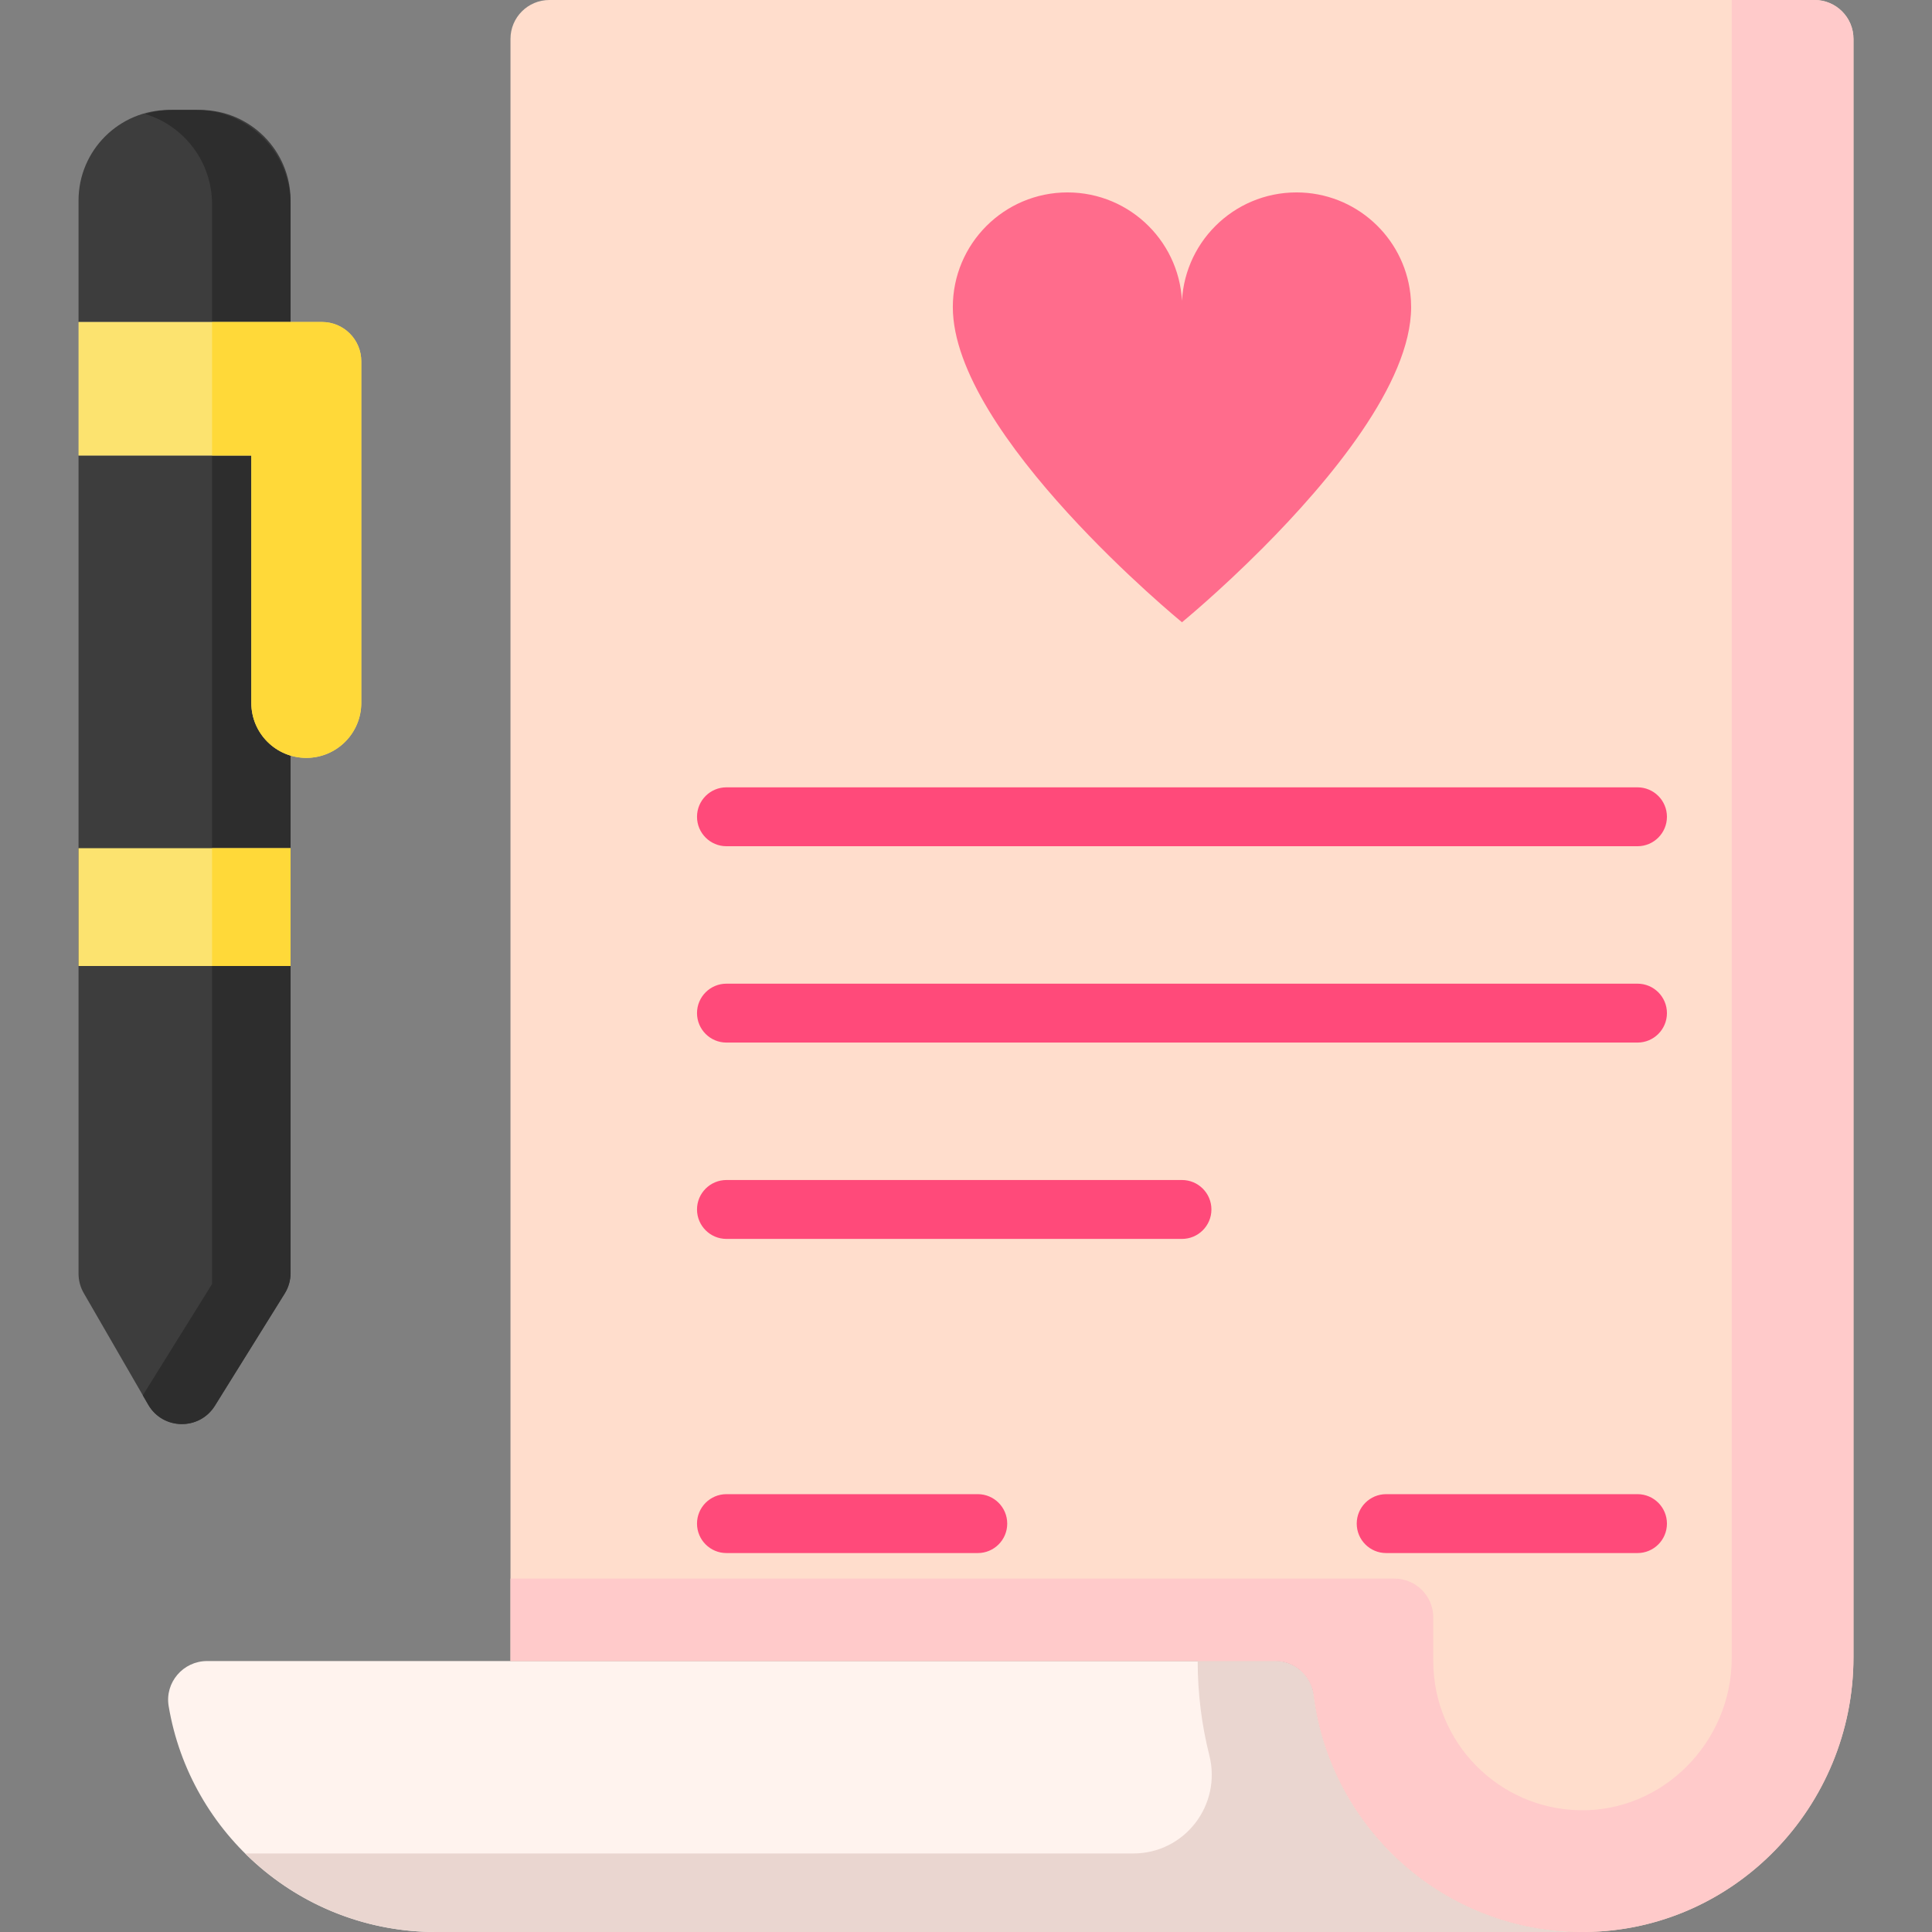 <?xml version="1.0" encoding="iso-8859-1"?>
<!-- Generator: Adobe Illustrator 21.0.0, SVG Export Plug-In . SVG Version: 6.00 Build 0)  -->
<svg xmlns="http://www.w3.org/2000/svg" xmlns:xlink="http://www.w3.org/1999/xlink" version="1.1" id="Capa_1" x="0px" y="0px" viewBox="0 0 512 512" style="enable-background:new 0 0 512 512;" xml:space="preserve" width="512" height="512">
<rect x="0" y="0" width="512" height="512" fill="#808080" stroke="none"/>
<g>
	<path style="fill:#FFF3EE;" d="M54.876,440.195c-6.341,0-11.227,5.682-10.181,11.936C50.379,486.107,79.922,512,115.512,512h303.87   c-36.62,0-66.838-27.413-71.25-62.839c-0.639-5.133-5.035-8.966-10.207-8.966H54.876z"/>
	<path style="fill:#EAD6D0;" d="M64.967,491.187C77.943,504.05,95.798,512,115.512,512h303.87c-36.62,0-66.838-27.414-71.25-62.839   c-0.639-5.133-5.035-8.966-10.207-8.966h-20.526c0,8.618,1.07,16.986,3.084,24.978c3.325,13.194-6.539,26.014-20.145,26.014H64.967   z"/>
	<path style="fill:#FFDDCC;" d="M135.285,10.305v429.89h212.293c0,39.974,32.665,72.319,72.758,71.799   c39.46-0.512,70.852-33.406,70.852-72.869V10.305C491.187,4.614,486.573,0,480.882,0H145.589   C139.898,0,135.285,4.614,135.285,10.305z"/>
	<path style="fill:#FFCACA;" d="M491.187,439.24V10.305C491.187,4.614,486.573,0,480.882,0h-21.955v439.414   c0,22.174-18.146,40.742-40.316,40.318c-21.484-0.411-38.774-17.955-38.774-39.537v-11.554c0-5.689-4.611-10.3-10.3-10.3H135.285   v21.854h202.636c5.243,0,9.573,3.949,10.234,9.15c4.514,35.494,34.941,62.899,71.719,62.653   C459.495,511.733,491.187,478.863,491.187,439.24z"/>
	<path style="fill:#FF6C8C;" d="M313.189,164.943c0,0,9.803-8.016,21.534-19.802c17.479-17.562,39.24-43.495,39.24-63.762   c0-1.194-0.069-2.373-0.203-3.531c-1.75-15.119-14.596-26.856-30.184-26.856c-16.782,0-30.387,13.605-30.387,30.387h0.094   c0-16.782-13.605-30.387-30.387-30.387c-16.782,0-30.387,13.605-30.387,30.387c0,33.869,60.774,83.564,60.774,83.564H313.189z"/>
	<g>
		<path style="fill:#3D3D3D;" d="M77.008,85.333H20.813V53.138c0-13.255,10.745-24,24-24h8.195c13.255,0,24,10.745,24,24V85.333z"/>
		<path style="fill:#2D2D2D;" d="M52.033,29.138h-6.244c-2.534,0-4.98,0.381-7.285,1.082c10.24,3.118,17.691,12.634,17.691,23.893    v31.22h20.813v-31.22C77.008,40.32,65.826,29.138,52.033,29.138z"/>
		<path style="fill:#3D3D3D;" d="M75.453,342.793l-18.506,29.742c-4.111,6.606-13.779,6.448-17.672-0.289l-17.08-29.56    c-0.906-1.567-1.382-3.345-1.382-5.155V120.715h56.195v216.633C77.008,339.273,76.469,341.159,75.453,342.793z"/>
		<path style="fill:#2D2D2D;" d="M56.195,120.715v219.577l-18.346,29.485l1.426,2.468c3.893,6.737,13.561,6.895,17.672,0.289    l18.506-29.742c1.017-1.634,1.555-3.52,1.555-5.444V120.715H56.195z"/>
		<path style="fill:#FCE36F;" d="M81.171,200.846L81.171,200.846c-8.046,0-14.569-6.523-14.569-14.569v-65.561H20.813V85.333h64.52    c5.747,0,10.407,4.659,10.407,10.407v90.537C95.74,194.323,89.217,200.846,81.171,200.846z"/>
		<path style="fill:#FFD939;" d="M85.333,85.333H56.195v35.382h10.407v65.561c0,8.046,6.523,14.569,14.569,14.569    s14.569-6.523,14.569-14.569V95.74C95.74,89.992,91.081,85.333,85.333,85.333z"/>
		<rect x="20.813" y="224.78" style="fill:#FCE36F;" width="56.195" height="31.22"/>
		<rect x="56.195" y="224.78" style="fill:#FFD939;" width="20.813" height="31.22"/>
		<g>
			<path style="fill:#FF4A7A;" d="M192.52,328.325h120.715c4.31,0,7.805-3.494,7.805-7.805c0-4.311-3.494-7.805-7.805-7.805H192.52     c-4.31,0-7.805,3.494-7.805,7.805C184.715,324.831,188.21,328.325,192.52,328.325z"/>
			<path style="fill:#FF4A7A;" d="M192.52,276.293h241.431c4.31,0,7.805-3.494,7.805-7.805c0-4.311-3.494-7.805-7.805-7.805H192.52     c-4.31,0-7.805,3.494-7.805,7.805C184.715,272.798,188.21,276.293,192.52,276.293z"/>
			<path style="fill:#FF4A7A;" d="M433.951,395.967H367.35c-4.31,0-7.805,3.494-7.805,7.805c0,4.31,3.494,7.805,7.805,7.805h66.602     c4.31,0,7.805-3.494,7.805-7.805C441.756,399.462,438.262,395.967,433.951,395.967z"/>
			<path style="fill:#FF4A7A;" d="M192.52,411.577h66.602c4.31,0,7.805-3.494,7.805-7.805c0-4.31-3.494-7.805-7.805-7.805H192.52     c-4.31,0-7.805,3.494-7.805,7.805C184.715,408.083,188.21,411.577,192.52,411.577z"/>
			<path style="fill:#FF4A7A;" d="M184.715,216.455c0,4.31,3.494,7.805,7.805,7.805h241.431c4.31,0,7.805-3.494,7.805-7.805     c0-4.31-3.494-7.805-7.805-7.805H192.52C188.21,208.65,184.715,212.145,184.715,216.455z"/>
		</g>
	</g>
</g>















</svg>
